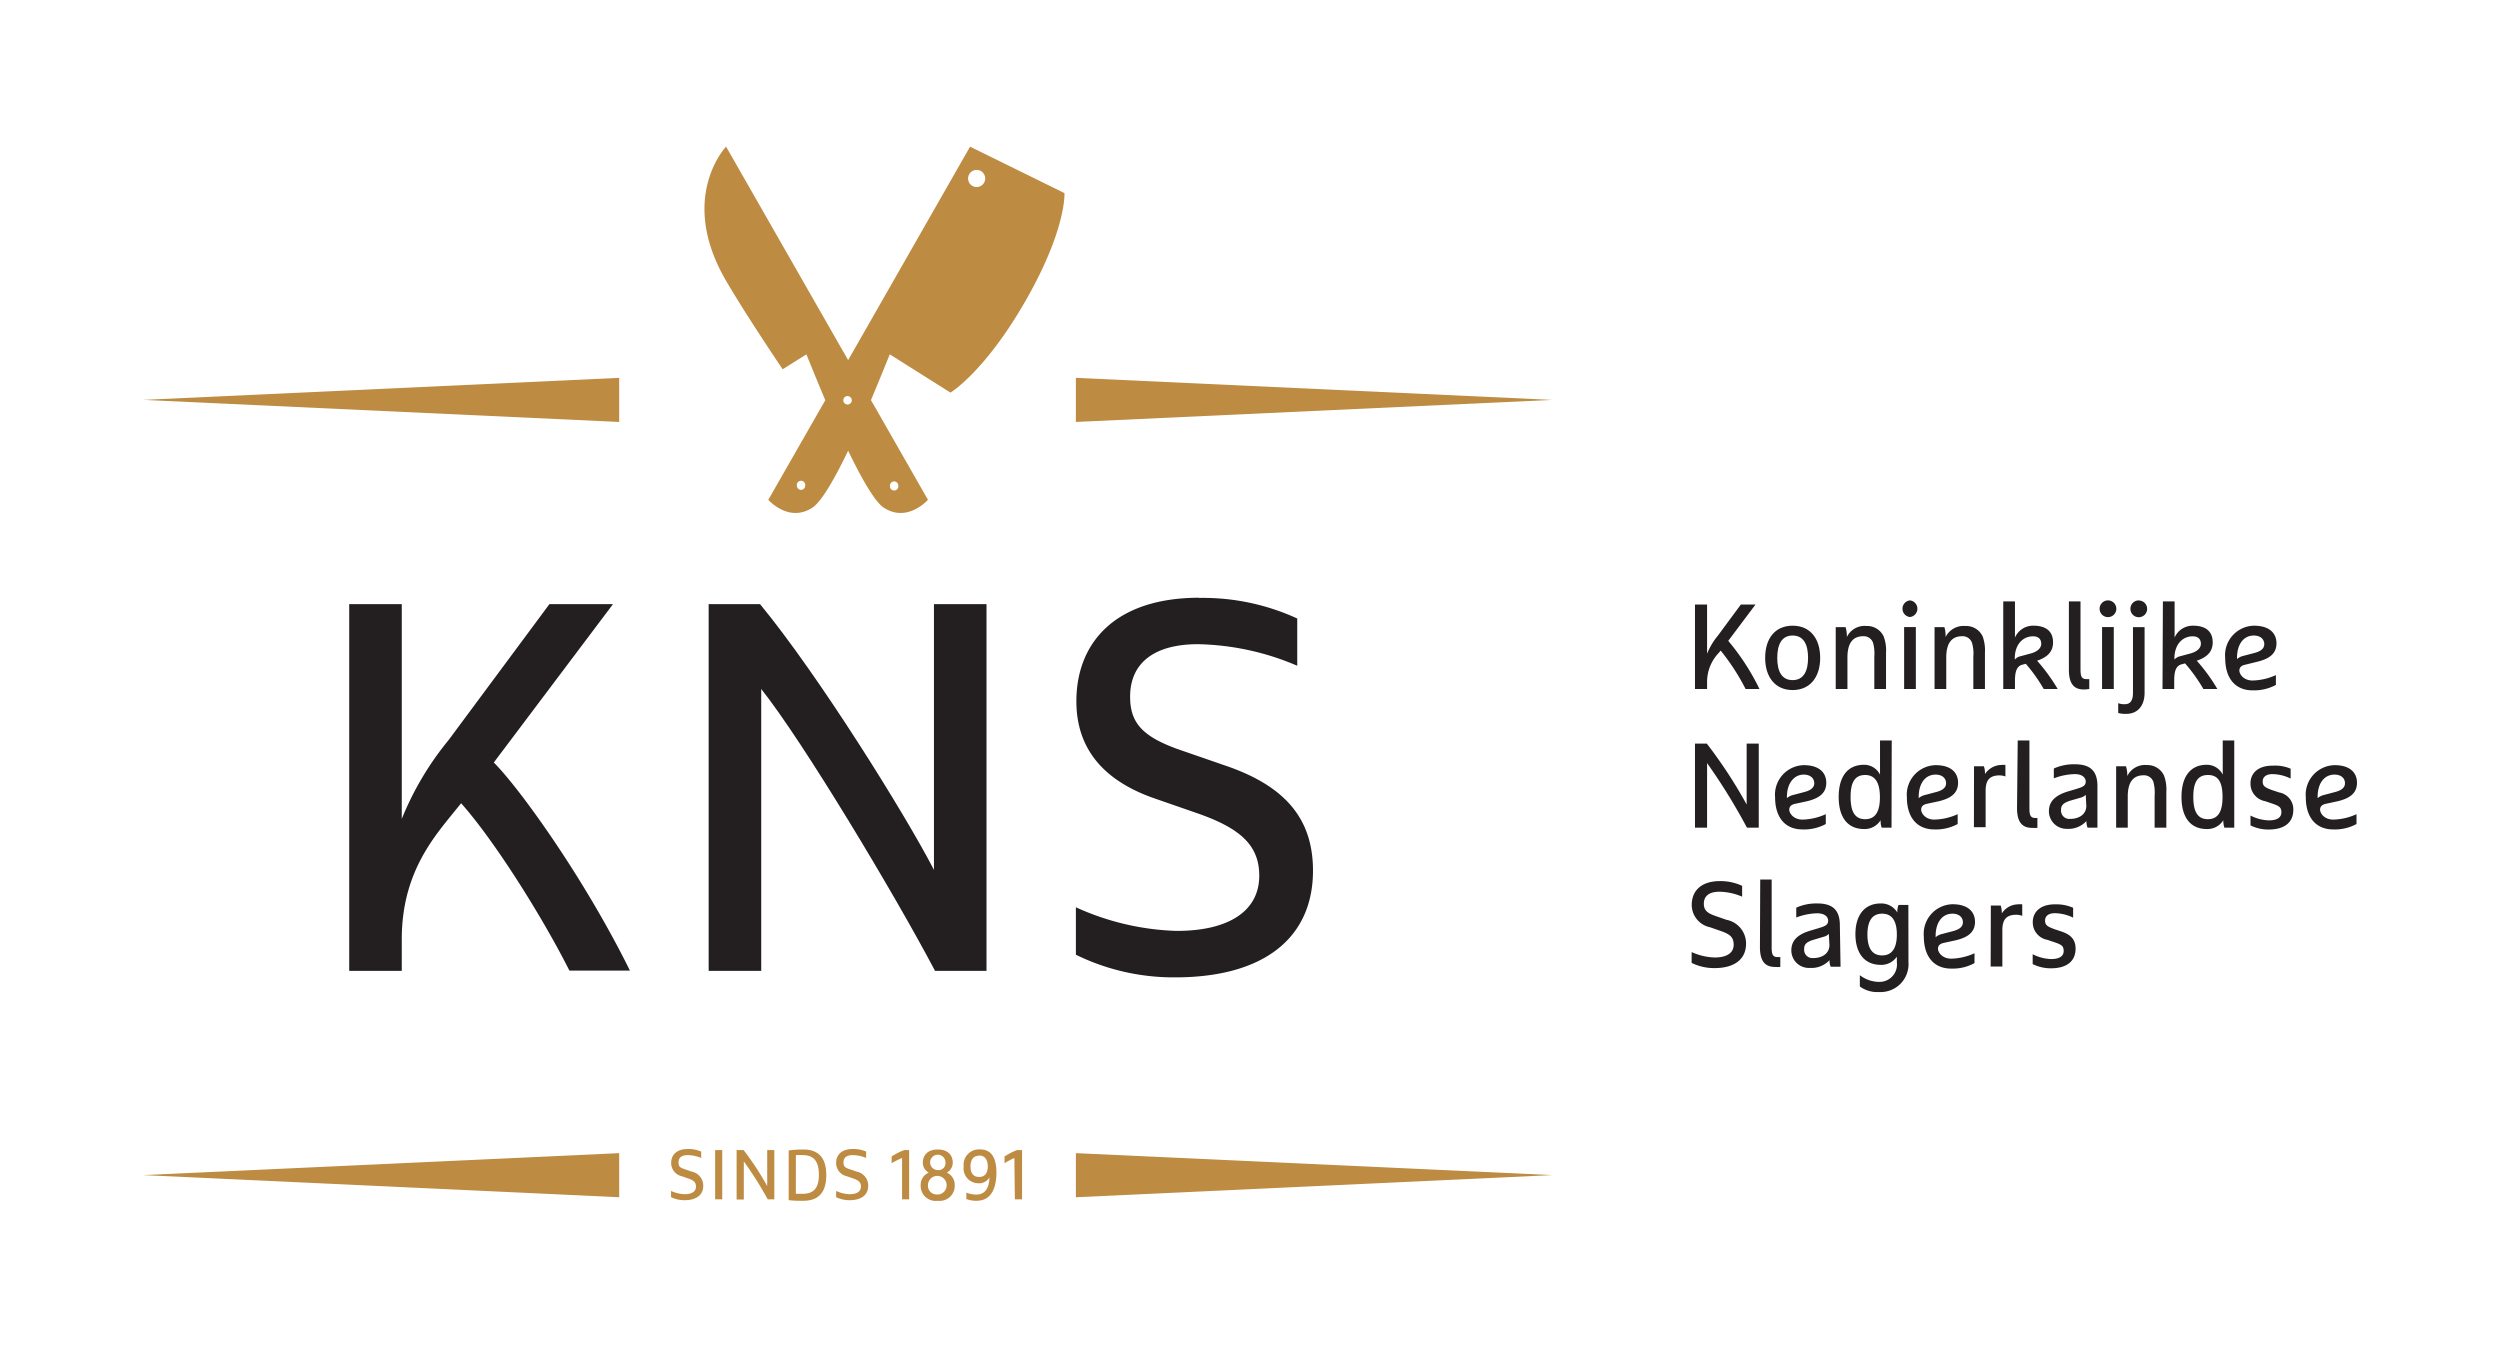<svg id="Laag_1" data-name="Laag 1" xmlns="http://www.w3.org/2000/svg" viewBox="0 0 254 136.88"><defs><style>.cls-1{fill:#231f20;}.cls-2{fill:#bd8b41;}.cls-3{fill:none;}</style></defs><path class="cls-1" d="M172.21,61.42h1.23v5a6.9,6.9,0,0,1,1.09-1.83l2.34-3.17h1.49l-2.77,3.69A23.39,23.39,0,0,1,178.76,70h-1.41a22,22,0,0,0-2.53-3.9l-.21.25a4.26,4.26,0,0,0-1.17,2.91V70h-1.23Z"/><path class="cls-1" d="M182.13,70.11c-1.76,0-2.79-1.31-2.79-3.27s1-3.27,2.79-3.27,2.8,1.31,2.8,3.27S183.9,70.11,182.13,70.11Zm0-5.54c-1.12,0-1.56.92-1.56,2.27s.44,2.26,1.56,2.26,1.57-.92,1.57-2.26S183.26,64.57,182.13,64.57Z"/><path class="cls-1" d="M191.38,64.66a4,4,0,0,1,.24,1.65V70h-1.19V66.72a4.21,4.21,0,0,0-.12-1.39,1,1,0,0,0-1-.69c-1,0-1.61.62-1.61,2.16V70h-1.19V63.72h1a3,3,0,0,1,.13,1,2,2,0,0,1,2-1.12A1.85,1.85,0,0,1,191.38,64.66Z"/><path class="cls-1" d="M194.05,61a.85.85,0,0,1,0,1.69.85.85,0,0,1,0-1.69Zm-.59,2.71h1.19V70h-1.19Z"/><path class="cls-1" d="M201.44,64.66a4.22,4.22,0,0,1,.23,1.65V70h-1.18V66.72a3.81,3.81,0,0,0-.13-1.39,1,1,0,0,0-1-.69c-1,0-1.62.62-1.62,2.16V70h-1.19V63.72h1a3,3,0,0,1,.12,1,2.05,2.05,0,0,1,2-1.12A1.86,1.86,0,0,1,201.44,64.66Z"/><path class="cls-1" d="M203.53,61.1h1.19v3.68a2,2,0,0,1,1.87-1.21c1.44,0,2,.71,2,1.69s-.6,1.52-1.62,1.87A18.4,18.4,0,0,1,209.06,70h-1.42a16.19,16.19,0,0,0-1.82-2.56l-.37.1c-.68.18-.73,1-.73,1.72V70h-1.19ZM204.72,67a1,1,0,0,1,.54-.32l1-.27c.73-.18,1.13-.56,1.13-1s-.26-.76-.82-.76c-1.1,0-1.87.88-1.87,2.25Z"/><path class="cls-1" d="M210.2,61.1h1.18V68c0,.73.11,1,.63,1h.26v1a3.51,3.51,0,0,1-.57.05c-1,0-1.5-.61-1.5-2Z"/><path class="cls-1" d="M214.16,61a.85.85,0,1,1-.84.85A.85.85,0,0,1,214.16,61Zm-.59,2.71h1.19V70h-1.19Z"/><path class="cls-1" d="M217.89,70.38c0,1.37-.74,2.15-1.87,2.15a2.84,2.84,0,0,1-.81-.09v-1a1.69,1.69,0,0,0,.64.11c.49,0,.86-.23.86-1.18V63.72h1.18Zm-.6-9.37a.85.85,0,1,1-.84.85A.85.85,0,0,1,217.29,61Z"/><path class="cls-1" d="M219.75,61.1h1.19v3.68a2,2,0,0,1,1.87-1.21c1.44,0,2,.71,2,1.69s-.6,1.52-1.62,1.87A17.15,17.15,0,0,1,225.28,70h-1.42A16.19,16.19,0,0,0,222,67.4l-.37.1c-.68.18-.73,1-.73,1.72V70h-1.19ZM220.94,67a1.06,1.06,0,0,1,.54-.32l1-.27c.73-.18,1.13-.56,1.13-1s-.26-.76-.82-.76c-1.1,0-1.87.88-1.87,2.25Z"/><path class="cls-1" d="M228.09,67.54c-.39.09-.57.28-.57.6s.39,1,1.35,1a6,6,0,0,0,2.36-.55v1a4.73,4.73,0,0,1-2.36.55c-1.84,0-2.79-1.31-2.79-3.27A3,3,0,0,1,229,63.57c1.59,0,2.29.78,2.29,1.79s-.66,1.56-1.94,1.87Zm-.81-.58a1.48,1.48,0,0,1,.63-.32l1.07-.28c.72-.18,1.07-.46,1.07-.92s-.35-.87-1.06-.87c-1.05,0-1.71.9-1.71,2.27Z"/><path class="cls-1" d="M172.21,75.55h1.2a47.44,47.44,0,0,1,4.05,6.19V75.55h1.23v8.54h-1.2a60.52,60.52,0,0,0-4.05-6.56v6.56h-1.23Z"/><path class="cls-1" d="M182.37,81.67c-.39.09-.58.28-.58.6s.39,1,1.35,1a6,6,0,0,0,2.36-.55v1a4.6,4.6,0,0,1-2.36.55c-1.84,0-2.79-1.3-2.79-3.26a3,3,0,0,1,2.91-3.27c1.59,0,2.29.78,2.29,1.79s-.66,1.56-1.93,1.87Zm-.82-.58a1.48,1.48,0,0,1,.63-.32l1.07-.28c.72-.18,1.08-.46,1.08-.92s-.36-.87-1.07-.87c-1,0-1.71.9-1.71,2.27Z"/><path class="cls-1" d="M192.18,84.09h-1a2.09,2.09,0,0,1-.11-.76,1.9,1.9,0,0,1-1.67.9c-1.77,0-2.59-1.3-2.59-3.26s.82-3.27,2.59-3.27a1.81,1.81,0,0,1,1.61,1V75.23h1.19Zm-2.68-5.35c-1.13,0-1.48.88-1.48,2.23s.35,2.26,1.48,2.26S191,82.31,191,81,190.62,78.74,189.5,78.74Z"/><path class="cls-1" d="M195.76,81.67c-.39.09-.57.28-.57.6s.39,1,1.34,1a6,6,0,0,0,2.37-.55v1a4.64,4.64,0,0,1-2.37.55c-1.83,0-2.79-1.3-2.79-3.26a3,3,0,0,1,2.92-3.27c1.59,0,2.28.78,2.28,1.79s-.66,1.56-1.93,1.87Zm-.82-.58a1.59,1.59,0,0,1,.64-.32l1.06-.28c.73-.18,1.08-.46,1.08-.92s-.35-.87-1.06-.87c-1.06,0-1.72.9-1.72,2.27Z"/><path class="cls-1" d="M200.56,77.85h1a2.07,2.07,0,0,1,.11.8,2.05,2.05,0,0,1,1.64-.93,2,2,0,0,1,.44,0v1.17a1.66,1.66,0,0,0-.6-.11c-1.06,0-1.41.55-1.41,1.56v3.7h-1.19Z"/><path class="cls-1" d="M205,75.23h1.19v6.88c0,.73.11,1,.63,1H207v1a3.37,3.37,0,0,1-.56,0c-1,0-1.51-.61-1.51-2Z"/><path class="cls-1" d="M213.1,84.09h-1a1.63,1.63,0,0,1-.12-.67,2.49,2.49,0,0,1-2,.79,1.79,1.79,0,0,1-1.81-1.79c0-.84.45-1.55,1.9-2l1-.3c.62-.18.84-.35.84-.72s-.33-.75-1.11-.75a6.3,6.3,0,0,0-2.13.43v-1a4.91,4.91,0,0,1,2.13-.43c1.47,0,2.3.58,2.3,2.22Zm-1.19-3.34a1.05,1.05,0,0,1-.51.29l-1,.29c-.92.27-1,.6-1,1a.84.84,0,0,0,.91.87c1.07,0,1.66-.58,1.66-1.31Z"/><path class="cls-1" d="M219.86,78.79a4,4,0,0,1,.24,1.65v3.65h-1.19V80.85a4.21,4.21,0,0,0-.12-1.39,1,1,0,0,0-1-.69c-1,0-1.61.62-1.61,2.16v3.16H215V77.85h1a3,3,0,0,1,.13,1,2,2,0,0,1,2-1.12A1.85,1.85,0,0,1,219.86,78.79Z"/><path class="cls-1" d="M227,84.09h-1a2.09,2.09,0,0,1-.11-.76,1.89,1.89,0,0,1-1.67.9c-1.76,0-2.58-1.3-2.58-3.26s.82-3.27,2.58-3.27a1.81,1.81,0,0,1,1.61,1V75.23H227Zm-2.68-5.35c-1.13,0-1.48.88-1.48,2.23s.35,2.26,1.48,2.26,1.49-.92,1.49-2.26S225.47,78.74,224.34,78.74Z"/><path class="cls-1" d="M232.73,78.1v1a4.37,4.37,0,0,0-1.84-.45c-.64,0-1,.28-1,.75s.24.62,1,.89l.66.22A1.74,1.74,0,0,1,233,82.28c0,1.26-.87,2-2.51,2a4.05,4.05,0,0,1-1.84-.42v-1a4.33,4.33,0,0,0,1.87.49c.83,0,1.27-.29,1.27-.82s-.26-.66-1-.91l-.65-.22a1.8,1.8,0,0,1-1.49-1.82c0-.95.68-1.79,2.25-1.79A4.09,4.09,0,0,1,232.73,78.1Z"/><path class="cls-1" d="M236.29,81.67c-.39.09-.57.28-.57.6s.39,1,1.34,1a5.88,5.88,0,0,0,2.36-.55v1a4.58,4.58,0,0,1-2.36.55c-1.83,0-2.79-1.3-2.79-3.26a3,3,0,0,1,2.92-3.27c1.59,0,2.28.78,2.28,1.79s-.66,1.56-1.93,1.87Zm-.82-.58a1.59,1.59,0,0,1,.64-.32l1.06-.28c.73-.18,1.08-.46,1.08-.92s-.35-.87-1.06-.87c-1.06,0-1.72.9-1.72,2.27Z"/><path class="cls-1" d="M177,90v1.1a6.08,6.08,0,0,0-2.31-.5c-1,0-1.58.41-1.58,1.22,0,.6.28.92,1.09,1.21l1.2.42a2.45,2.45,0,0,1,2,2.42c0,1.57-1.15,2.49-3.22,2.49a5.2,5.2,0,0,1-2.31-.53v-1.1a6.06,6.06,0,0,0,2.35.55c1.2,0,1.92-.45,1.92-1.29s-.44-1.11-1.48-1.46l-.92-.32a2.33,2.33,0,0,1-1.86-2.28c0-1.34.88-2.41,2.86-2.41A5.26,5.26,0,0,1,177,90Z"/><path class="cls-1" d="M178.84,89.36H180v6.88c0,.73.11,1,.62,1h.26v1a3.37,3.37,0,0,1-.56,0c-1,0-1.51-.61-1.51-2Z"/><path class="cls-1" d="M187,98.22h-1a1.48,1.48,0,0,1-.12-.67,2.5,2.5,0,0,1-2,.79A1.78,1.78,0,0,1,182,96.56c0-.85.45-1.56,1.9-2l1-.3c.62-.18.84-.35.84-.72s-.33-.75-1.11-.75a6.3,6.3,0,0,0-2.13.43v-1a4.91,4.91,0,0,1,2.13-.43c1.47,0,2.3.58,2.3,2.22Zm-1.19-3.34a1.05,1.05,0,0,1-.51.29l-1,.3c-.92.26-1,.59-1,1a.84.84,0,0,0,.91.87c1.07,0,1.66-.58,1.66-1.31Z"/><path class="cls-1" d="M193.9,97.73a2.84,2.84,0,0,1-3,3.06,3,3,0,0,1-1.94-.56V99.08a3.25,3.25,0,0,0,2,.68,1.77,1.77,0,0,0,1.76-2v-.56a1.91,1.91,0,0,1-1.62.83c-1.76,0-2.59-1.31-2.59-3.12s.83-3.12,2.59-3.12a1.91,1.91,0,0,1,1.67.92,1.92,1.92,0,0,1,.12-.77h1Zm-2.68-4.9c-1.12,0-1.49.92-1.49,2.12s.37,2.12,1.49,2.12,1.5-.92,1.5-2.12S192.35,92.83,191.22,92.83Z"/><path class="cls-1" d="M197.48,95.8c-.4.09-.58.28-.58.6s.39,1,1.35,1a6,6,0,0,0,2.36-.55v1a4.6,4.6,0,0,1-2.36.56c-1.84,0-2.79-1.31-2.79-3.27a3,3,0,0,1,2.91-3.27c1.59,0,2.29.78,2.29,1.79s-.66,1.56-1.94,1.87Zm-.82-.58a1.48,1.48,0,0,1,.63-.32l1.07-.28c.72-.18,1.07-.46,1.07-.92s-.35-.87-1.06-.87c-1.05,0-1.71.9-1.71,2.27Z"/><path class="cls-1" d="M202.27,92h1a2.3,2.3,0,0,1,.11.81,2,2,0,0,1,1.64-.93,2.27,2.27,0,0,1,.44,0v1.17a1.7,1.7,0,0,0-.6-.11c-1.07,0-1.42.55-1.42,1.56v3.7h-1.19Z"/><path class="cls-1" d="M210.63,92.23v1a4.46,4.46,0,0,0-1.85-.45c-.64,0-1,.28-1,.75s.25.62,1,.89l.66.22c1,.33,1.44.87,1.44,1.74,0,1.26-.87,2-2.51,2a4.1,4.1,0,0,1-1.85-.43v-1a4.37,4.37,0,0,0,1.87.49c.83,0,1.28-.28,1.28-.82s-.26-.66-1-.91l-.65-.22a1.8,1.8,0,0,1-1.49-1.82c0-.94.69-1.79,2.25-1.79A4.28,4.28,0,0,1,210.63,92.23Z"/><polygon class="cls-2" points="62.91 42.87 14.53 40.63 62.91 38.39 62.91 42.87"/><polygon class="cls-2" points="62.91 121.64 14.53 119.39 62.91 117.16 62.91 121.64"/><polygon class="cls-2" points="109.31 38.39 157.69 40.63 109.31 42.87 109.31 38.39"/><polygon class="cls-2" points="109.31 117.16 157.69 119.39 109.31 121.64 109.31 117.16"/><path class="cls-2" d="M71.24,117v.65a3.63,3.63,0,0,0-1.37-.29c-.59,0-.93.24-.93.72s.16.54.64.72l.71.24a1.45,1.45,0,0,1,1.16,1.43c0,.93-.68,1.47-1.9,1.47a3.13,3.13,0,0,1-1.37-.31V121a3.55,3.55,0,0,0,1.39.33c.71,0,1.14-.27,1.14-.76s-.26-.66-.88-.87l-.54-.19a1.38,1.38,0,0,1-1.1-1.35c0-.79.52-1.42,1.69-1.42A3.24,3.24,0,0,1,71.24,117Z"/><path class="cls-2" d="M72.66,116.85h.72v5h-.72Z"/><path class="cls-2" d="M74.84,116.85h.71a28.63,28.63,0,0,1,2.4,3.66v-3.66h.72v5H78A35.79,35.79,0,0,0,75.57,118v3.87h-.73Z"/><path class="cls-2" d="M80.13,116.89a10.07,10.07,0,0,1,1.49-.1c1.59,0,2.33.9,2.33,2.6S83.21,122,81.62,122c-.44,0-1.11,0-1.49-.07Zm.73,4.4.71,0c1.22,0,1.63-.74,1.63-1.93s-.38-2-1.63-2a4.24,4.24,0,0,0-.71,0Z"/><path class="cls-2" d="M88,117v.65a3.63,3.63,0,0,0-1.37-.29c-.59,0-.93.24-.93.72s.16.54.64.72l.71.24a1.44,1.44,0,0,1,1.16,1.43c0,.93-.68,1.47-1.9,1.47a3.06,3.06,0,0,1-1.36-.31V121a3.46,3.46,0,0,0,1.38.33c.71,0,1.14-.27,1.14-.76s-.26-.66-.88-.87l-.54-.19a1.38,1.38,0,0,1-1.1-1.35c0-.79.52-1.42,1.69-1.42A3.24,3.24,0,0,1,88,117Z"/><path class="cls-2" d="M91.65,117.65a8.73,8.73,0,0,0-1.06.53v-.68a6.46,6.46,0,0,1,1.28-.65h.5v5h-.72Z"/><path class="cls-2" d="M95.28,122a1.53,1.53,0,0,1-1.74-1.58,1.35,1.35,0,0,1,.82-1.28,1.14,1.14,0,0,1-.6-1c0-.75.46-1.35,1.52-1.35s1.52.6,1.52,1.35a1.16,1.16,0,0,1-.6,1A1.35,1.35,0,0,1,97,120.4,1.53,1.53,0,0,1,95.28,122Zm0-.63a.95.95,0,1,0-1-.95A.88.88,0,0,0,95.28,121.35Zm0-2.49a.7.7,0,0,0,.78-.75.78.78,0,1,0-.78.75Z"/><path class="cls-2" d="M99.18,122a2.74,2.74,0,0,1-1-.18v-.65a2.76,2.76,0,0,0,1,.2c1,0,1.32-.79,1.35-1.75a1.21,1.21,0,0,1-1.13.6,1.51,1.51,0,0,1-1.49-1.7,1.56,1.56,0,0,1,1.64-1.74c1,0,1.69.57,1.69,2.46C101.17,121.48,100.19,122,99.18,122Zm.3-4.58c-.65,0-.88.51-.88,1.09s.23,1.07.88,1.07.88-.49.88-1.07S100.13,117.4,99.48,117.4Z"/><path class="cls-2" d="M103.06,117.65a8.59,8.59,0,0,0-1,.53v-.68a6.47,6.47,0,0,1,1.27-.65h.51v5h-.73Z"/><path class="cls-1" d="M72,98.64h5.34V70C81.6,75.36,90.83,90.74,95,98.64h5.23V61.38H94.89v27C92,82.78,83.2,68.64,77.22,61.38H72Z"/><path class="cls-1" d="M35.48,98.64h5.34V95.43c0-6.4,2.93-10,5.12-12.7l.91-1.12c3.42,3.84,8.27,11.58,11,17H64c-4.7-9.51-11.26-18.58-13.83-21.14L62.28,61.38H55.82L45.57,75.2a30.78,30.78,0,0,0-4.75,8V61.38H35.48Z"/><path class="cls-1" d="M121.86,60.73c-8.65,0-12.5,4.65-12.5,10.52,0,4.65,2.57,8.06,8.12,9.93l4,1.39c4.54,1.55,6.46,3.31,6.46,6.4,0,3.63-3.15,5.61-8.38,5.61a26.51,26.51,0,0,1-10.25-2.4V97a22.54,22.54,0,0,0,10.09,2.3c9,0,14-4,14-10.84,0-5.18-2.72-8.49-8.6-10.57l-5.23-1.81c-3.52-1.29-4.75-2.67-4.75-5.29,0-3.52,2.56-5.34,6.89-5.34a26.78,26.78,0,0,1,10.09,2.19v-4.8a22.9,22.9,0,0,0-10-2.09"/><path class="cls-3" d="M90.84,49.77a.43.43,0,0,0,.43-.43.43.43,0,1,0-.85,0A.42.42,0,0,0,90.84,49.77Z"/><path class="cls-3" d="M81.39,48.91a.43.43,0,0,0-.43.43.43.43,0,1,0,.85,0A.43.43,0,0,0,81.39,48.91Z"/><path class="cls-3" d="M99.32,17.22a.87.87,0,1,0,.86.86A.87.87,0,0,0,99.32,17.22Z"/><path class="cls-3" d="M81.39,48.91a.43.43,0,0,0-.43.43.43.43,0,1,0,.85,0A.43.43,0,0,0,81.39,48.91Z"/><path class="cls-3" d="M90.84,49.77a.43.43,0,0,0,.43-.43.43.43,0,1,0-.85,0A.42.42,0,0,0,90.84,49.77Z"/><path class="cls-3" d="M99.32,17.22a.87.87,0,1,0,.86.86A.87.87,0,0,0,99.32,17.22Z"/><path class="cls-3" d="M86.11,40.24a.43.43,0,0,0-.43.43.43.43,0,0,0,.86,0A.43.43,0,0,0,86.11,40.24Z"/><path class="cls-2" d="M108.15,19.62,98.56,14.9,86.17,36.59,73.77,14.9S68.89,20,73.68,28.37c2,3.47,5.84,9.15,5.84,9.15L81.93,36s.8,2,1.92,4.66L78.06,50.78s2.08,2.38,4.49.79c.92-.61,2.29-3,3.62-5.78,1.33,2.75,2.69,5.17,3.61,5.78,2.41,1.59,4.5-.79,4.5-.79L88.49,40.65C89.6,38,90.4,36,90.4,36l6.17,3.89s3.5-2.11,7.65-9.37S108.15,19.62,108.15,19.62ZM81.39,49.77a.43.43,0,0,1-.43-.43.43.43,0,1,1,.85,0A.42.42,0,0,1,81.39,49.77Zm9.45-.86a.43.43,0,0,1,.43.43.43.43,0,1,1-.85,0A.43.43,0,0,1,90.84,48.91ZM86.11,41.1a.43.43,0,0,1-.43-.43.43.43,0,0,1,.86,0A.43.43,0,0,1,86.11,41.1ZM99.32,19a.87.87,0,1,1,0-1.73.87.87,0,0,1,0,1.73Z"/></svg>